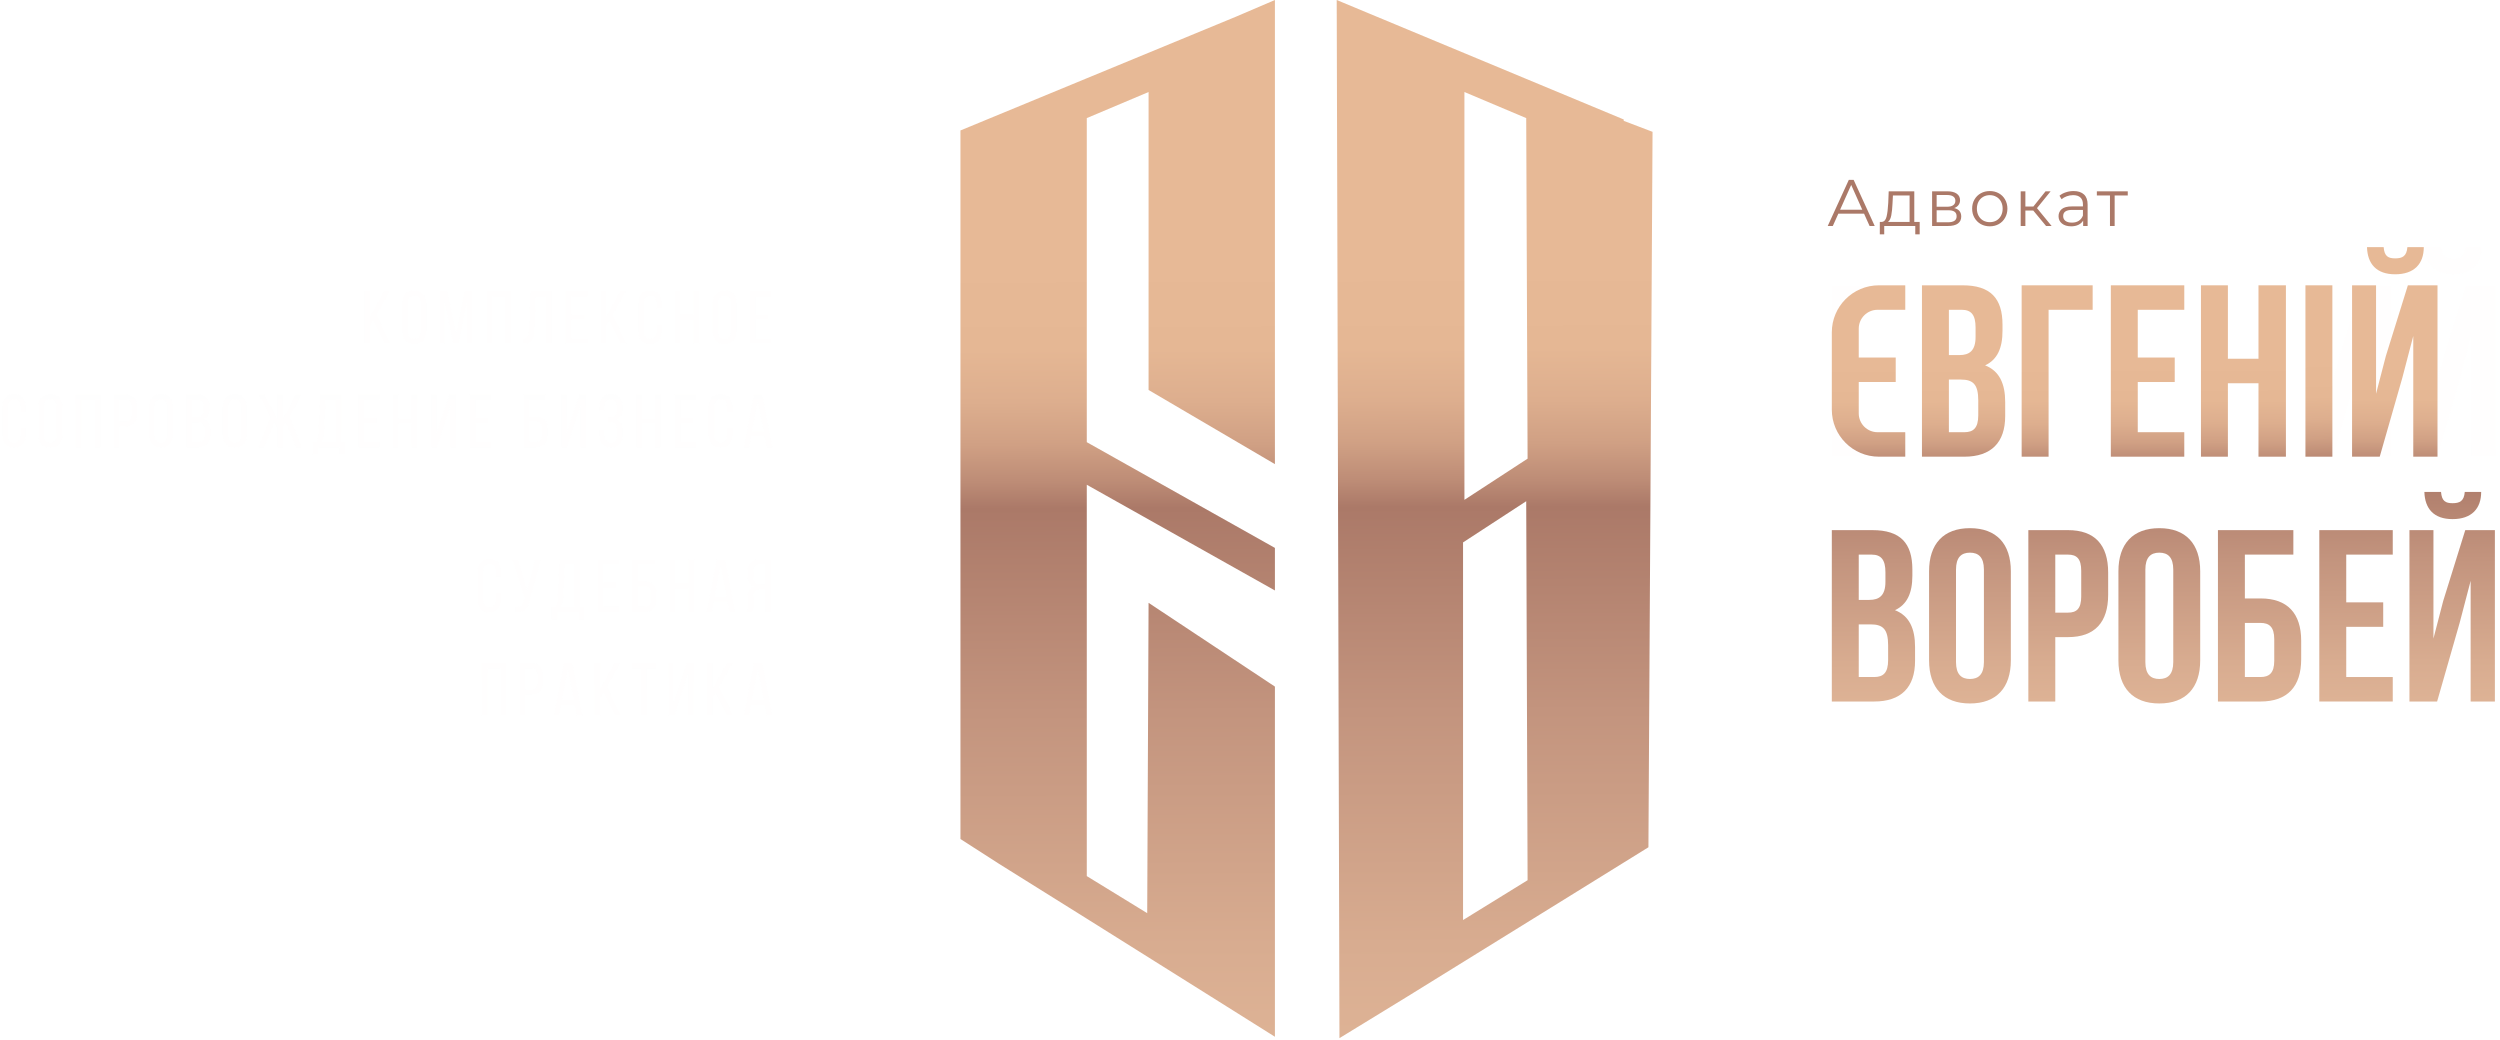 <?xml version="1.0" encoding="UTF-8"?>
<svg width="531px" height="221px" viewBox="0 0 531 221" version="1.1" xmlns="http://www.w3.org/2000/svg" xmlns:xlink="http://www.w3.org/1999/xlink">
    <!-- Generator: Sketch 52.1 (67048) - http://www.bohemiancoding.com/sketch -->
    <title>Group</title>
    <desc>Created with Sketch.</desc>
    <defs>
        <linearGradient x1="3.029%" y1="125.838%" x2="3.016%" y2="22.731%" id="linearGradient-1">
            <stop stop-color="#E9C0A0" offset="0%"></stop>
            <stop stop-color="#E5BB9C" offset="16.66%"></stop>
            <stop stop-color="#D8AC90" offset="36.63%"></stop>
            <stop stop-color="#C3947E" offset="58.2%"></stop>
            <stop stop-color="#AB7968" offset="77.09%"></stop>
            <stop stop-color="#BD8C76" offset="79.53%"></stop>
            <stop stop-color="#D0A084" offset="82.98%"></stop>
            <stop stop-color="#DDAE8E" offset="86.92%"></stop>
            <stop stop-color="#E5B794" offset="91.75%"></stop>
            <stop stop-color="#E7B996" offset="100%"></stop>
        </linearGradient>
        <linearGradient x1="49.488%" y1="131.405%" x2="49.483%" y2="23.883%" id="linearGradient-2">
            <stop stop-color="#E9C0A0" offset="0%"></stop>
            <stop stop-color="#E5BB9C" offset="16.66%"></stop>
            <stop stop-color="#D8AC90" offset="36.63%"></stop>
            <stop stop-color="#C3947E" offset="58.2%"></stop>
            <stop stop-color="#AB7968" offset="77.09%"></stop>
            <stop stop-color="#BD8C76" offset="79.53%"></stop>
            <stop stop-color="#D0A084" offset="82.98%"></stop>
            <stop stop-color="#DDAE8E" offset="86.92%"></stop>
            <stop stop-color="#E5B794" offset="91.75%"></stop>
            <stop stop-color="#E7B996" offset="100%"></stop>
        </linearGradient>
        <linearGradient x1="54.681%" y1="130.898%" x2="54.641%" y2="29.961%" id="linearGradient-3">
            <stop stop-color="#E9C0A0" offset="0%"></stop>
            <stop stop-color="#E5BB9C" offset="16.66%"></stop>
            <stop stop-color="#D8AC90" offset="36.63%"></stop>
            <stop stop-color="#C3947E" offset="58.2%"></stop>
            <stop stop-color="#AB7968" offset="77.09%"></stop>
            <stop stop-color="#BD8C76" offset="79.53%"></stop>
            <stop stop-color="#D0A084" offset="82.98%"></stop>
            <stop stop-color="#DDAE8E" offset="86.92%"></stop>
            <stop stop-color="#E5B794" offset="91.75%"></stop>
            <stop stop-color="#E7B996" offset="100%"></stop>
        </linearGradient>
        <linearGradient x1="51.394%" y1="129.112%" x2="51.168%" y2="25.03%" id="linearGradient-4">
            <stop stop-color="#E9C0A0" offset="0%"></stop>
            <stop stop-color="#E5BB9C" offset="16.66%"></stop>
            <stop stop-color="#D8AC90" offset="36.63%"></stop>
            <stop stop-color="#C3947E" offset="58.2%"></stop>
            <stop stop-color="#AB7968" offset="77.09%"></stop>
            <stop stop-color="#BD8C76" offset="79.53%"></stop>
            <stop stop-color="#D0A084" offset="82.98%"></stop>
            <stop stop-color="#DDAE8E" offset="86.92%"></stop>
            <stop stop-color="#E5B794" offset="91.75%"></stop>
            <stop stop-color="#E7B996" offset="100%"></stop>
        </linearGradient>
        <linearGradient x1="463.981%" y1="321.519%" x2="463.551%" y2="44.366%" id="linearGradient-5">
            <stop stop-color="#E9C0A0" offset="0%"></stop>
            <stop stop-color="#E5BB9C" offset="16.66%"></stop>
            <stop stop-color="#D8AC90" offset="36.63%"></stop>
            <stop stop-color="#C3947E" offset="58.2%"></stop>
            <stop stop-color="#AB7968" offset="77.09%"></stop>
            <stop stop-color="#BD8C76" offset="79.53%"></stop>
            <stop stop-color="#D0A084" offset="82.98%"></stop>
            <stop stop-color="#DDAE8E" offset="86.92%"></stop>
            <stop stop-color="#E5B794" offset="91.75%"></stop>
            <stop stop-color="#E7B996" offset="100%"></stop>
        </linearGradient>
        <linearGradient x1="301.109%" y1="321.519%" x2="300.73%" y2="44.366%" id="linearGradient-6">
            <stop stop-color="#E9C0A0" offset="0%"></stop>
            <stop stop-color="#E5BB9C" offset="16.66%"></stop>
            <stop stop-color="#D8AC90" offset="36.63%"></stop>
            <stop stop-color="#C3947E" offset="58.2%"></stop>
            <stop stop-color="#AB7968" offset="77.09%"></stop>
            <stop stop-color="#BD8C76" offset="79.53%"></stop>
            <stop stop-color="#D0A084" offset="82.98%"></stop>
            <stop stop-color="#DDAE8E" offset="86.92%"></stop>
            <stop stop-color="#E5B794" offset="91.75%"></stop>
            <stop stop-color="#E7B996" offset="100%"></stop>
        </linearGradient>
        <linearGradient x1="212.593%" y1="321.519%" x2="212.149%" y2="44.366%" id="linearGradient-7">
            <stop stop-color="#E9C0A0" offset="0%"></stop>
            <stop stop-color="#E5BB9C" offset="16.66%"></stop>
            <stop stop-color="#D8AC90" offset="36.63%"></stop>
            <stop stop-color="#C3947E" offset="58.2%"></stop>
            <stop stop-color="#AB7968" offset="77.09%"></stop>
            <stop stop-color="#BD8C76" offset="79.53%"></stop>
            <stop stop-color="#D0A084" offset="82.98%"></stop>
            <stop stop-color="#DDAE8E" offset="86.92%"></stop>
            <stop stop-color="#E5B794" offset="91.75%"></stop>
            <stop stop-color="#E7B996" offset="100%"></stop>
        </linearGradient>
        <linearGradient x1="84.096%" y1="321.519%" x2="83.667%" y2="44.366%" id="linearGradient-8">
            <stop stop-color="#E9C0A0" offset="0%"></stop>
            <stop stop-color="#E5BB9C" offset="16.66%"></stop>
            <stop stop-color="#D8AC90" offset="36.63%"></stop>
            <stop stop-color="#C3947E" offset="58.2%"></stop>
            <stop stop-color="#AB7968" offset="77.09%"></stop>
            <stop stop-color="#BD8C76" offset="79.53%"></stop>
            <stop stop-color="#D0A084" offset="82.98%"></stop>
            <stop stop-color="#DDAE8E" offset="86.92%"></stop>
            <stop stop-color="#E5B794" offset="91.75%"></stop>
            <stop stop-color="#E7B996" offset="100%"></stop>
        </linearGradient>
        <linearGradient x1="-33.391%" y1="321.519%" x2="-33.762%" y2="44.366%" id="linearGradient-9">
            <stop stop-color="#E9C0A0" offset="0%"></stop>
            <stop stop-color="#E5BB9C" offset="16.66%"></stop>
            <stop stop-color="#D8AC90" offset="36.63%"></stop>
            <stop stop-color="#C3947E" offset="58.2%"></stop>
            <stop stop-color="#AB7968" offset="77.09%"></stop>
            <stop stop-color="#BD8C76" offset="79.53%"></stop>
            <stop stop-color="#D0A084" offset="82.98%"></stop>
            <stop stop-color="#DDAE8E" offset="86.92%"></stop>
            <stop stop-color="#E5B794" offset="91.75%"></stop>
            <stop stop-color="#E7B996" offset="100%"></stop>
        </linearGradient>
        <linearGradient x1="-493.304%" y1="321.519%" x2="-494.476%" y2="44.366%" id="linearGradient-10">
            <stop stop-color="#E9C0A0" offset="0%"></stop>
            <stop stop-color="#E5BB9C" offset="16.66%"></stop>
            <stop stop-color="#D8AC90" offset="36.63%"></stop>
            <stop stop-color="#C3947E" offset="58.2%"></stop>
            <stop stop-color="#AB7968" offset="77.09%"></stop>
            <stop stop-color="#BD8C76" offset="79.53%"></stop>
            <stop stop-color="#D0A084" offset="82.98%"></stop>
            <stop stop-color="#DDAE8E" offset="86.92%"></stop>
            <stop stop-color="#E5B794" offset="91.75%"></stop>
            <stop stop-color="#E7B996" offset="100%"></stop>
        </linearGradient>
        <linearGradient x1="-210.045%" y1="281.149%" x2="-210.414%" y2="54.505%" id="linearGradient-11">
            <stop stop-color="#E9C0A0" offset="0%"></stop>
            <stop stop-color="#E5BB9C" offset="16.66%"></stop>
            <stop stop-color="#D8AC90" offset="36.63%"></stop>
            <stop stop-color="#C3947E" offset="58.2%"></stop>
            <stop stop-color="#AB7968" offset="77.09%"></stop>
            <stop stop-color="#BD8C76" offset="79.53%"></stop>
            <stop stop-color="#D0A084" offset="82.98%"></stop>
            <stop stop-color="#DDAE8E" offset="86.92%"></stop>
            <stop stop-color="#E5B794" offset="91.75%"></stop>
            <stop stop-color="#E7B996" offset="100%"></stop>
        </linearGradient>
        <linearGradient x1="409.395%" y1="178.662%" x2="409.016%" y2="-98.491%" id="linearGradient-12">
            <stop stop-color="#E9C0A0" offset="0%"></stop>
            <stop stop-color="#E5BB9C" offset="16.66%"></stop>
            <stop stop-color="#D8AC90" offset="36.63%"></stop>
            <stop stop-color="#C3947E" offset="58.2%"></stop>
            <stop stop-color="#AB7968" offset="77.09%"></stop>
            <stop stop-color="#BD8C76" offset="79.53%"></stop>
            <stop stop-color="#D0A084" offset="82.98%"></stop>
            <stop stop-color="#DDAE8E" offset="86.92%"></stop>
            <stop stop-color="#E5B794" offset="91.75%"></stop>
            <stop stop-color="#E7B996" offset="100%"></stop>
        </linearGradient>
        <linearGradient x1="297.812%" y1="175.787%" x2="297.426%" y2="-95.173%" id="linearGradient-13">
            <stop stop-color="#E9C0A0" offset="0%"></stop>
            <stop stop-color="#E5BB9C" offset="16.66%"></stop>
            <stop stop-color="#D8AC90" offset="36.63%"></stop>
            <stop stop-color="#C3947E" offset="58.2%"></stop>
            <stop stop-color="#AB7968" offset="77.09%"></stop>
            <stop stop-color="#BD8C76" offset="79.53%"></stop>
            <stop stop-color="#D0A084" offset="82.98%"></stop>
            <stop stop-color="#DDAE8E" offset="86.92%"></stop>
            <stop stop-color="#E5B794" offset="91.75%"></stop>
            <stop stop-color="#E7B996" offset="100%"></stop>
        </linearGradient>
        <linearGradient x1="180.74%" y1="178.662%" x2="180.345%" y2="-98.491%" id="linearGradient-14">
            <stop stop-color="#E9C0A0" offset="0%"></stop>
            <stop stop-color="#E5BB9C" offset="16.66%"></stop>
            <stop stop-color="#D8AC90" offset="36.63%"></stop>
            <stop stop-color="#C3947E" offset="58.2%"></stop>
            <stop stop-color="#AB7968" offset="77.09%"></stop>
            <stop stop-color="#BD8C76" offset="79.53%"></stop>
            <stop stop-color="#D0A084" offset="82.98%"></stop>
            <stop stop-color="#DDAE8E" offset="86.92%"></stop>
            <stop stop-color="#E5B794" offset="91.75%"></stop>
            <stop stop-color="#E7B996" offset="100%"></stop>
        </linearGradient>
        <linearGradient x1="66.243%" y1="175.787%" x2="65.857%" y2="-95.173%" id="linearGradient-15">
            <stop stop-color="#E9C0A0" offset="0%"></stop>
            <stop stop-color="#E5BB9C" offset="16.66%"></stop>
            <stop stop-color="#D8AC90" offset="36.63%"></stop>
            <stop stop-color="#C3947E" offset="58.2%"></stop>
            <stop stop-color="#AB7968" offset="77.09%"></stop>
            <stop stop-color="#BD8C76" offset="79.53%"></stop>
            <stop stop-color="#D0A084" offset="82.98%"></stop>
            <stop stop-color="#DDAE8E" offset="86.92%"></stop>
            <stop stop-color="#E5B794" offset="91.75%"></stop>
            <stop stop-color="#E7B996" offset="100%"></stop>
        </linearGradient>
        <linearGradient x1="-54.48%" y1="178.662%" x2="-54.859%" y2="-98.491%" id="linearGradient-16">
            <stop stop-color="#E9C0A0" offset="0%"></stop>
            <stop stop-color="#E5BB9C" offset="16.66%"></stop>
            <stop stop-color="#D8AC90" offset="36.63%"></stop>
            <stop stop-color="#C3947E" offset="58.2%"></stop>
            <stop stop-color="#AB7968" offset="77.09%"></stop>
            <stop stop-color="#BD8C76" offset="79.53%"></stop>
            <stop stop-color="#D0A084" offset="82.98%"></stop>
            <stop stop-color="#DDAE8E" offset="86.92%"></stop>
            <stop stop-color="#E5B794" offset="91.75%"></stop>
            <stop stop-color="#E7B996" offset="100%"></stop>
        </linearGradient>
        <linearGradient x1="-199.756%" y1="178.662%" x2="-200.186%" y2="-98.491%" id="linearGradient-17">
            <stop stop-color="#E9C0A0" offset="0%"></stop>
            <stop stop-color="#E5BB9C" offset="16.66%"></stop>
            <stop stop-color="#D8AC90" offset="36.63%"></stop>
            <stop stop-color="#C3947E" offset="58.2%"></stop>
            <stop stop-color="#AB7968" offset="77.09%"></stop>
            <stop stop-color="#BD8C76" offset="79.53%"></stop>
            <stop stop-color="#D0A084" offset="82.98%"></stop>
            <stop stop-color="#DDAE8E" offset="86.92%"></stop>
            <stop stop-color="#E5B794" offset="91.75%"></stop>
            <stop stop-color="#E7B996" offset="100%"></stop>
        </linearGradient>
        <linearGradient x1="-277.204%" y1="164.326%" x2="-277.573%" y2="-62.318%" id="linearGradient-18">
            <stop stop-color="#E9C0A0" offset="0%"></stop>
            <stop stop-color="#E5BB9C" offset="16.66%"></stop>
            <stop stop-color="#D8AC90" offset="36.63%"></stop>
            <stop stop-color="#C3947E" offset="58.2%"></stop>
            <stop stop-color="#AB7968" offset="77.09%"></stop>
            <stop stop-color="#BD8C76" offset="79.53%"></stop>
            <stop stop-color="#D0A084" offset="82.98%"></stop>
            <stop stop-color="#DDAE8E" offset="86.92%"></stop>
            <stop stop-color="#E5B794" offset="91.75%"></stop>
            <stop stop-color="#E7B996" offset="100%"></stop>
        </linearGradient>
    </defs>
    <g id="Page-1" stroke="none" stroke-width="1" fill="none" fill-rule="evenodd">
        <g id="Group">
            <g id="preloader-2" opacity="0.01" fill-rule="nonzero">
                <path d="M103.912,118.688 C102.2,118.688 101.4,119.808 101.4,121.504 L101.4,127.296 C101.4,128.992 102.2,130.112 103.912,130.112 C105.64,130.112 106.44,128.992 106.44,127.296 L106.44,125.904 L105.256,125.904 L105.256,127.36 C105.256,128.368 104.856,128.976 103.944,128.976 C103.048,128.976 102.632,128.368 102.632,127.36 L102.632,121.44 C102.632,120.432 103.048,119.824 103.944,119.824 C104.856,119.824 105.256,120.432 105.256,121.44 L105.256,122.512 L106.44,122.512 L106.44,121.504 C106.44,119.808 105.64,118.688 103.912,118.688 Z M114.934,118.8 L113.638,118.8 L112.63,122.688 L111.974,125.504 L111.206,122.688 L110.07,118.8 L108.822,118.8 L111.398,127.056 L111.142,127.792 C110.934,128.64 110.502,128.944 109.542,128.896 L109.542,130.016 C111.574,130.112 112.15,129.216 112.534,127.536 L114.934,118.8 Z M124.182,131.536 L124.182,128.896 L123.334,128.896 L123.334,118.8 L118.838,118.8 L118.406,127.264 C118.374,127.952 118.294,128.464 117.91,128.896 L117.19,128.896 L117.19,131.536 L118.39,131.536 L118.39,130 L122.966,130 L122.966,131.536 L124.182,131.536 Z M119.99,119.936 L122.07,119.936 L122.07,128.896 L119.11,128.896 C119.462,128.528 119.574,128.048 119.622,127.248 L119.99,119.936 Z M128.122,123.76 L128.122,119.936 L131.482,119.936 L131.482,118.8 L126.874,118.8 L126.874,130 L131.482,130 L131.482,128.864 L128.122,128.864 L128.122,124.88 L130.858,124.88 L130.858,123.76 L128.122,123.76 Z M135.488,123.424 L135.488,119.936 L138.976,119.936 L138.976,118.8 L134.256,118.8 L134.256,130 L136.864,130 C138.624,130 139.44,129.024 139.44,127.28 L139.44,126.048 C139.44,124.256 138.544,123.424 136.8,123.424 L135.488,123.424 Z M135.488,128.864 L135.488,124.544 L136.8,124.544 C137.712,124.544 138.192,124.88 138.192,125.968 L138.192,127.36 C138.192,128.4 137.776,128.864 136.864,128.864 L135.488,128.864 Z M146.262,124.96 L146.262,130 L147.51,130 L147.51,118.8 L146.262,118.8 L146.262,123.84 L143.51,123.84 L143.51,118.8 L142.262,118.8 L142.262,130 L143.51,130 L143.51,124.96 L146.262,124.96 Z M154.489,127.744 L154.921,130 L156.169,130 L154.025,118.8 L152.217,118.8 L150.073,130 L151.225,130 L151.657,127.744 L154.489,127.744 Z M153.049,120.208 L154.313,126.672 L151.817,126.672 L153.049,120.208 Z M162.519,125.216 L162.519,130 L163.767,130 L163.767,118.8 L161.271,118.8 C159.511,118.8 158.775,119.696 158.775,121.36 L158.775,122.272 C158.775,123.504 159.207,124.272 160.151,124.576 C159.143,124.88 158.759,125.712 158.759,126.912 L158.759,128.656 C158.759,129.152 158.727,129.616 158.535,130 L159.799,130 C159.943,129.68 160.007,129.392 160.007,128.64 L160.007,126.88 C160.007,125.616 160.599,125.216 161.639,125.216 L162.519,125.216 Z M162.519,119.936 L162.519,124.08 L161.575,124.08 C160.599,124.08 160.007,123.76 160.007,122.544 L160.007,121.472 C160.007,120.464 160.375,119.936 161.303,119.936 L162.519,119.936 Z M106.277,141.936 L106.277,152 L107.525,152 L107.525,140.8 L102.277,140.8 L102.277,152 L103.525,152 L103.525,141.936 L106.277,141.936 Z M110.409,140.8 L110.409,152 L111.657,152 L111.657,147.584 L112.761,147.584 C114.537,147.584 115.369,146.656 115.369,144.88 L115.369,143.536 C115.369,141.84 114.617,140.8 112.857,140.8 L110.409,140.8 Z M111.657,146.464 L111.657,141.936 L112.857,141.936 C113.769,141.936 114.137,142.448 114.137,143.472 L114.137,144.96 C114.137,146.032 113.689,146.464 112.761,146.464 L111.657,146.464 Z M122.042,149.744 L122.474,152 L123.722,152 L121.578,140.8 L119.77,140.8 L117.626,152 L118.778,152 L119.21,149.744 L122.042,149.744 Z M120.602,142.208 L121.866,148.672 L119.37,148.672 L120.602,142.208 Z M130.6,152 L131.88,152 L128.952,145.904 L131.784,140.8 L130.52,140.8 L127.544,146.208 L127.544,140.8 L126.296,140.8 L126.296,152 L127.544,152 L127.544,148.24 L128.2,147.136 L130.6,152 Z M137.403,152 L137.403,141.936 L139.467,141.936 L139.467,140.8 L134.091,140.8 L134.091,141.936 L136.155,141.936 L136.155,152 L137.403,152 Z M146.156,143.088 L146.156,152 L147.276,152 L147.276,140.8 L145.884,140.8 L144.092,146.064 L143.1,149.152 L143.1,140.8 L141.996,140.8 L141.996,152 L143.292,152 L144.94,146.832 L146.156,143.088 Z M154.447,152 L155.727,152 L152.799,145.904 L155.631,140.8 L154.367,140.8 L151.391,146.208 L151.391,140.8 L150.143,140.8 L150.143,152 L151.391,152 L151.391,148.24 L152.047,147.136 L154.447,152 Z M162.386,149.744 L162.818,152 L164.066,152 L161.922,140.8 L160.114,140.8 L157.97,152 L159.122,152 L159.554,149.744 L162.386,149.744 Z M160.946,142.208 L162.21,148.672 L159.714,148.672 L160.946,142.208 Z" id="Shape" fill="url(#linearGradient-1)"></path>
                <path d="M81.656,73 L82.936,73 L80.008,66.904 L82.841,61.8 L81.576,61.8 L78.6,67.208 L78.6,61.8 L77.353,61.8 L77.353,73 L78.6,73 L78.6,69.24 L79.257,68.136 L81.656,73 Z M85.403,70.296 C85.403,71.992 86.251,73.112 87.963,73.112 C89.691,73.112 90.539,71.992 90.539,70.296 L90.539,64.504 C90.539,62.792 89.691,61.688 87.963,61.688 C86.251,61.688 85.403,62.792 85.403,64.504 L85.403,70.296 Z M86.635,64.44 C86.635,63.432 87.067,62.824 87.963,62.824 C88.875,62.824 89.291,63.432 89.291,64.44 L89.291,70.36 C89.291,71.384 88.875,71.976 87.963,71.976 C87.067,71.976 86.635,71.384 86.635,70.36 L86.635,64.44 Z M99.222,63.992 L99.222,73 L100.406,73 L100.406,61.8 L98.662,61.8 L96.886,70.744 L95.046,61.8 L93.302,61.8 L93.302,73 L94.39,73 L94.39,64.072 L96.246,72.984 L97.446,72.984 L99.222,63.992 Z M107.293,62.936 L107.293,73 L108.541,73 L108.541,61.8 L103.293,61.8 L103.293,73 L104.541,73 L104.541,62.936 L107.293,62.936 Z M115.952,62.936 L115.952,73 L117.2,73 L117.2,61.8 L112.64,61.8 L112.336,70.28 C112.304,71.352 112.128,71.88 111.088,71.88 L111.088,73.016 L111.296,73.016 C113.008,73 113.488,71.992 113.552,70.216 L113.808,62.936 L115.952,62.936 Z M121.382,66.76 L121.382,62.936 L124.742,62.936 L124.742,61.8 L120.134,61.8 L120.134,73 L124.742,73 L124.742,71.864 L121.382,71.864 L121.382,67.88 L124.118,67.88 L124.118,66.76 L121.382,66.76 Z M131.803,73 L133.083,73 L130.155,66.904 L132.987,61.8 L131.723,61.8 L128.747,67.208 L128.747,61.8 L127.499,61.8 L127.499,73 L128.747,73 L128.747,69.24 L129.403,68.136 L131.803,73 Z M138.062,61.688 C136.35,61.688 135.55,62.808 135.55,64.504 L135.55,70.296 C135.55,71.992 136.35,73.112 138.062,73.112 C139.79,73.112 140.59,71.992 140.59,70.296 L140.59,68.904 L139.406,68.904 L139.406,70.36 C139.406,71.368 139.006,71.976 138.094,71.976 C137.198,71.976 136.782,71.368 136.782,70.36 L136.782,64.44 C136.782,63.432 137.198,62.824 138.094,62.824 C139.006,62.824 139.406,63.432 139.406,64.44 L139.406,65.512 L140.59,65.512 L140.59,64.504 C140.59,62.808 139.79,61.688 138.062,61.688 Z M147.324,67.96 L147.324,73 L148.572,73 L148.572,61.8 L147.324,61.8 L147.324,66.84 L144.572,66.84 L144.572,61.8 L143.324,61.8 L143.324,73 L144.572,73 L144.572,67.96 L147.324,67.96 Z M151.36,70.296 C151.36,71.992 152.208,73.112 153.92,73.112 C155.648,73.112 156.496,71.992 156.496,70.296 L156.496,64.504 C156.496,62.792 155.648,61.688 153.92,61.688 C152.208,61.688 151.36,62.792 151.36,64.504 L151.36,70.296 Z M152.592,64.44 C152.592,63.432 153.024,62.824 153.92,62.824 C154.832,62.824 155.248,63.432 155.248,64.44 L155.248,70.36 C155.248,71.384 154.832,71.976 153.92,71.976 C153.024,71.976 152.592,71.384 152.592,70.36 L152.592,64.44 Z M160.522,66.76 L160.522,62.936 L163.882,62.936 L163.882,61.8 L159.274,61.8 L159.274,73 L163.882,73 L163.882,71.864 L160.522,71.864 L160.522,67.88 L163.258,67.88 L163.258,66.76 L160.522,66.76 Z M2.972,83.688 C1.26,83.688 0.46,84.808 0.46,86.504 L0.46,92.296 C0.46,93.992 1.26,95.112 2.972,95.112 C4.7,95.112 5.5,93.992 5.5,92.296 L5.5,90.904 L4.316,90.904 L4.316,92.36 C4.316,93.368 3.916,93.976 3.004,93.976 C2.108,93.976 1.692,93.368 1.692,92.36 L1.692,86.44 C1.692,85.432 2.108,84.824 3.004,84.824 C3.916,84.824 4.316,85.432 4.316,86.44 L4.316,87.512 L5.5,87.512 L5.5,86.504 C5.5,84.808 4.7,83.688 2.972,83.688 Z M8.138,92.296 C8.138,93.992 8.986,95.112 10.698,95.112 C12.426,95.112 13.274,93.992 13.274,92.296 L13.274,86.504 C13.274,84.792 12.426,83.688 10.698,83.688 C8.986,83.688 8.138,84.792 8.138,86.504 L8.138,92.296 Z M9.37,86.44 C9.37,85.432 9.802,84.824 10.698,84.824 C11.61,84.824 12.026,85.432 12.026,86.44 L12.026,92.36 C12.026,93.384 11.61,93.976 10.698,93.976 C9.802,93.976 9.37,93.384 9.37,92.36 L9.37,86.44 Z M20.052,84.936 L20.052,95 L21.3,95 L21.3,83.8 L16.052,83.8 L16.052,95 L17.3,95 L17.3,84.936 L20.052,84.936 Z M24.184,83.8 L24.184,95 L25.432,95 L25.432,90.584 L26.536,90.584 C28.312,90.584 29.144,89.656 29.144,87.88 L29.144,86.536 C29.144,84.84 28.392,83.8 26.632,83.8 L24.184,83.8 Z M25.432,89.464 L25.432,84.936 L26.632,84.936 C27.544,84.936 27.912,85.448 27.912,86.472 L27.912,87.96 C27.912,89.032 27.464,89.464 26.536,89.464 L25.432,89.464 Z M31.625,92.296 C31.625,93.992 32.473,95.112 34.185,95.112 C35.913,95.112 36.761,93.992 36.761,92.296 L36.761,86.504 C36.761,84.792 35.913,83.688 34.185,83.688 C32.473,83.688 31.625,84.792 31.625,86.504 L31.625,92.296 Z M32.857,86.44 C32.857,85.432 33.289,84.824 34.185,84.824 C35.097,84.824 35.513,85.432 35.513,86.44 L35.513,92.36 C35.513,93.384 35.097,93.976 34.185,93.976 C33.289,93.976 32.857,93.384 32.857,92.36 L32.857,86.44 Z M39.54,83.8 L39.54,95 L42.116,95 C43.86,95 44.676,94.056 44.676,92.376 L44.676,91.432 C44.676,90.2 44.26,89.336 43.172,89.032 C44.148,88.728 44.484,87.992 44.484,86.808 L44.484,86.28 C44.484,84.632 43.796,83.8 42.052,83.8 L39.54,83.8 Z M40.788,88.552 L40.788,84.936 L42.02,84.936 C42.916,84.936 43.252,85.416 43.252,86.408 L43.252,87.064 C43.252,88.232 42.74,88.552 41.748,88.552 L40.788,88.552 Z M40.788,93.864 L40.788,89.688 L41.876,89.688 C42.948,89.688 43.444,90.104 43.444,91.352 L43.444,92.344 C43.444,93.384 43.028,93.864 42.116,93.864 L40.788,93.864 Z M47.31,92.296 C47.31,93.992 48.158,95.112 49.87,95.112 C51.598,95.112 52.446,93.992 52.446,92.296 L52.446,86.504 C52.446,84.792 51.598,83.688 49.87,83.688 C48.158,83.688 47.31,84.792 47.31,86.504 L47.31,92.296 Z M48.542,86.44 C48.542,85.432 48.974,84.824 49.87,84.824 C50.782,84.824 51.198,85.432 51.198,86.44 L51.198,92.36 C51.198,93.384 50.782,93.976 49.87,93.976 C48.974,93.976 48.542,93.384 48.542,92.36 L48.542,86.44 Z M62.84,95 L64.12,95 L61.576,88.52 L64.056,83.8 L62.808,83.8 L60.104,88.952 L60.104,83.8 L58.872,83.8 L58.872,88.952 L56.184,83.8 L54.936,83.8 L57.432,88.552 L54.872,95 L56.152,95 L58.296,89.704 L58.872,90.776 L58.872,95 L60.104,95 L60.104,90.776 L60.696,89.72 L62.84,95 Z M73.373,96.536 L73.373,93.896 L72.525,93.896 L72.525,83.8 L68.029,83.8 L67.597,92.264 C67.565,92.952 67.485,93.464 67.101,93.896 L66.381,93.896 L66.381,96.536 L67.581,96.536 L67.581,95 L72.157,95 L72.157,96.536 L73.373,96.536 Z M69.181,84.936 L71.261,84.936 L71.261,93.896 L68.301,93.896 C68.653,93.528 68.765,93.048 68.813,92.248 L69.181,84.936 Z M77.313,88.76 L77.313,84.936 L80.673,84.936 L80.673,83.8 L76.065,83.8 L76.065,95 L80.673,95 L80.673,93.864 L77.313,93.864 L77.313,89.88 L80.049,89.88 L80.049,88.76 L77.313,88.76 Z M87.431,89.96 L87.431,95 L88.679,95 L88.679,83.8 L87.431,83.8 L87.431,88.84 L84.679,88.84 L84.679,83.8 L83.431,83.8 L83.431,95 L84.679,95 L84.679,89.96 L87.431,89.96 Z M95.722,86.088 L95.722,95 L96.842,95 L96.842,83.8 L95.45,83.8 L93.658,89.064 L92.666,92.152 L92.666,83.8 L91.562,83.8 L91.562,95 L92.858,95 L94.506,89.832 L95.722,86.088 Z M100.957,88.76 L100.957,84.936 L104.317,84.936 L104.317,83.8 L99.709,83.8 L99.709,95 L104.317,95 L104.317,93.864 L100.957,93.864 L100.957,89.88 L103.693,89.88 L103.693,88.76 L100.957,88.76 Z M112.407,88.424 L112.407,84.936 L115.895,84.936 L115.895,83.8 L111.175,83.8 L111.175,95 L113.783,95 C115.543,95 116.359,94.024 116.359,92.28 L116.359,91.048 C116.359,89.256 115.463,88.424 113.719,88.424 L112.407,88.424 Z M112.407,93.864 L112.407,89.544 L113.719,89.544 C114.631,89.544 115.111,89.88 115.111,90.968 L115.111,92.36 C115.111,93.4 114.695,93.864 113.783,93.864 L112.407,93.864 Z M123.341,86.088 L123.341,95 L124.461,95 L124.461,83.8 L123.069,83.8 L121.277,89.064 L120.285,92.152 L120.285,83.8 L119.181,83.8 L119.181,95 L120.477,95 L122.125,89.832 L123.341,86.088 Z M129.776,83.688 C128.064,83.688 127.28,84.776 127.28,86.488 L127.28,87.192 L128.432,87.192 L128.432,86.44 C128.432,85.432 128.848,84.824 129.744,84.824 C130.656,84.824 131.056,85.4 131.056,86.552 L131.056,87.064 C131.056,88.04 130.512,88.6 129.68,88.6 L129.088,88.6 L129.088,89.72 L129.616,89.72 C130.56,89.72 131.056,90.296 131.056,91.384 L131.056,92.264 C131.056,93.384 130.656,93.976 129.744,93.976 C128.848,93.976 128.432,93.368 128.432,92.36 L128.432,91.208 L127.264,91.208 L127.264,92.296 C127.264,93.992 128.064,95.112 129.776,95.112 C131.504,95.112 132.304,93.992 132.304,92.296 L132.304,91.416 C132.304,90.296 131.872,89.432 130.928,89.112 C131.84,88.776 132.304,87.944 132.304,86.792 L132.304,86.504 C132.304,84.808 131.504,83.688 129.776,83.688 Z M139.115,89.96 L139.115,95 L140.363,95 L140.363,83.8 L139.115,83.8 L139.115,88.84 L136.363,88.84 L136.363,83.8 L135.115,83.8 L135.115,95 L136.363,95 L136.363,89.96 L139.115,89.96 Z M144.494,88.76 L144.494,84.936 L147.854,84.936 L147.854,83.8 L143.246,83.8 L143.246,95 L147.854,95 L147.854,93.864 L144.494,93.864 L144.494,89.88 L147.23,89.88 L147.23,88.76 L144.494,88.76 Z M153.028,83.688 C151.316,83.688 150.516,84.808 150.516,86.504 L150.516,92.296 C150.516,93.992 151.316,95.112 153.028,95.112 C154.756,95.112 155.556,93.992 155.556,92.296 L155.556,90.904 L154.372,90.904 L154.372,92.36 C154.372,93.368 153.972,93.976 153.06,93.976 C152.164,93.976 151.748,93.368 151.748,92.36 L151.748,86.44 C151.748,85.432 152.164,84.824 153.06,84.824 C153.972,84.824 154.372,85.432 154.372,86.44 L154.372,87.512 L155.556,87.512 L155.556,86.504 C155.556,84.808 154.756,83.688 153.028,83.688 Z M162.386,92.744 L162.818,95 L164.066,95 L161.922,83.8 L160.114,83.8 L157.97,95 L159.122,95 L159.554,92.744 L162.386,92.744 Z M160.946,85.208 L162.21,91.672 L159.714,91.672 L160.946,85.208 Z" id="Shape" fill="url(#linearGradient-2)"></path>
                <path d="M394.8,65.8 L404.68,65.8 L404.68,60.6 L389.08,60.6 L389.08,97 L404.68,97 L404.68,91.8 L394.8,91.8 L394.8,81.14 L402.652,81.14 L402.652,75.94 L394.8,75.94 L394.8,65.8 Z M416.857,60.6 L408.225,60.6 L408.225,97 L417.221,97 C422.941,97 425.905,93.984 425.905,88.368 L425.905,85.404 C425.905,81.556 424.709,78.8 421.641,77.604 C424.189,76.408 425.333,74.016 425.333,70.272 L425.333,68.972 C425.333,63.356 422.785,60.6 416.857,60.6 Z M416.493,80.62 C419.093,80.62 420.185,81.66 420.185,85.04 L420.185,88.212 C420.185,90.916 419.145,91.8 417.221,91.8 L413.945,91.8 L413.945,80.62 L416.493,80.62 Z M416.701,65.8 C418.729,65.8 419.613,66.944 419.613,69.544 L419.613,71.572 C419.613,74.484 418.313,75.42 416.181,75.42 L413.945,75.42 L413.945,65.8 L416.701,65.8 Z M435.122,97 L435.122,65.8 L444.482,65.8 L444.482,60.6 L429.402,60.6 L429.402,97 L435.122,97 Z M454.062,65.8 L463.942,65.8 L463.942,60.6 L448.342,60.6 L448.342,97 L463.942,97 L463.942,91.8 L454.062,91.8 L454.062,81.14 L461.914,81.14 L461.914,75.94 L454.062,75.94 L454.062,65.8 Z M473.206,81.4 L479.706,81.4 L479.706,97 L485.53,97 L485.53,60.6 L479.706,60.6 L479.706,76.2 L473.206,76.2 L473.206,60.6 L467.486,60.6 L467.486,97 L473.206,97 L473.206,81.4 Z M500.338,80.308 L502.678,71.364 L502.678,97 L507.826,97 L507.826,60.6 L501.534,60.6 L496.854,75.628 L494.774,83.636 L494.774,60.6 L489.678,60.6 L489.678,97 L495.554,97 L500.338,80.308 Z M517.745,97 L511.869,97 L511.869,60.6 L516.965,60.6 L516.965,83.636 L519.045,75.628 L523.725,60.6 L530.017,60.6 L530.017,97 L524.869,97 L524.869,71.364 L522.529,80.308 L517.745,97 Z M523.621,52.488 C523.465,54.412 522.581,54.88 521.021,54.88 C519.513,54.88 518.733,54.412 518.577,52.488 L515.041,52.488 C515.145,56.024 517.017,58.26 521.021,58.26 C525.077,58.26 527.105,56.024 527.105,52.488 L523.621,52.488 Z M397.712,112.6 L389.08,112.6 L389.08,149 L398.076,149 C403.796,149 406.76,145.984 406.76,140.368 L406.76,137.404 C406.76,133.556 405.564,130.8 402.496,129.604 C405.044,128.408 406.188,126.016 406.188,122.272 L406.188,120.972 C406.188,115.356 403.64,112.6 397.712,112.6 Z M397.348,132.62 C399.948,132.62 401.04,133.66 401.04,137.04 L401.04,140.212 C401.04,142.916 400,143.8 398.076,143.8 L394.8,143.8 L394.8,132.62 L397.348,132.62 Z M397.556,117.8 C399.584,117.8 400.468,118.944 400.468,121.544 L400.468,123.572 C400.468,126.484 399.168,127.42 397.036,127.42 L394.8,127.42 L394.8,117.8 L397.556,117.8 Z M415.457,120.972 C415.457,118.372 416.601,117.384 418.421,117.384 C420.241,117.384 421.385,118.372 421.385,120.972 L421.385,140.628 C421.385,143.228 420.241,144.216 418.421,144.216 C416.601,144.216 415.457,143.228 415.457,140.628 L415.457,120.972 Z M409.737,140.264 C409.737,146.088 412.805,149.416 418.421,149.416 C424.037,149.416 427.105,146.088 427.105,140.264 L427.105,121.336 C427.105,115.512 424.037,112.184 418.421,112.184 C412.805,112.184 409.737,115.512 409.737,121.336 L409.737,140.264 Z M439.246,112.6 L430.822,112.6 L430.822,149 L436.542,149 L436.542,135.324 L439.246,135.324 C444.966,135.324 447.774,132.152 447.774,126.328 L447.774,121.596 C447.774,115.772 444.966,112.6 439.246,112.6 Z M439.246,117.8 C441.066,117.8 442.054,118.632 442.054,121.232 L442.054,126.692 C442.054,129.292 441.066,130.124 439.246,130.124 L436.542,130.124 L436.542,117.8 L439.246,117.8 Z M455.676,120.972 C455.676,118.372 456.82,117.384 458.64,117.384 C460.46,117.384 461.604,118.372 461.604,120.972 L461.604,140.628 C461.604,143.228 460.46,144.216 458.64,144.216 C456.82,144.216 455.676,143.228 455.676,140.628 L455.676,120.972 Z M449.956,140.264 C449.956,146.088 453.024,149.416 458.64,149.416 C464.256,149.416 467.324,146.088 467.324,140.264 L467.324,121.336 C467.324,115.512 464.256,112.184 458.64,112.184 C453.024,112.184 449.956,115.512 449.956,121.336 L449.956,140.264 Z M480.141,149 C485.861,149 488.773,145.828 488.773,140.004 L488.773,136.104 C488.773,130.28 485.861,127.108 480.141,127.108 L476.813,127.108 L476.813,117.8 L487.109,117.8 L487.109,112.6 L471.093,112.6 L471.093,149 L480.141,149 Z M476.813,143.8 L476.813,132.308 L480.141,132.308 C481.961,132.308 483.053,133.14 483.053,135.74 L483.053,140.368 C483.053,142.968 481.961,143.8 480.141,143.8 L476.813,143.8 Z M498.343,117.8 L508.223,117.8 L508.223,112.6 L492.623,112.6 L492.623,149 L508.223,149 L508.223,143.8 L498.343,143.8 L498.343,133.14 L506.195,133.14 L506.195,127.94 L498.343,127.94 L498.343,117.8 Z M517.644,149 L511.768,149 L511.768,112.6 L516.864,112.6 L516.864,135.636 L518.944,127.628 L523.624,112.6 L529.916,112.6 L529.916,149 L524.768,149 L524.768,123.364 L522.428,132.308 L517.644,149 Z M523.52,104.488 C523.364,106.412 522.48,106.88 520.92,106.88 C519.412,106.88 518.632,106.412 518.476,104.488 L514.94,104.488 C515.044,108.024 516.916,110.26 520.92,110.26 C524.975,110.26 527.004,108.024 527.004,104.488 L523.52,104.488 Z" id="Shape" fill="url(#linearGradient-3)"></path>
                <path d="M395.924,45.382 L390.464,45.382 L389.288,48 L388.21,48 L392.69,38.2 L393.712,38.2 L398.192,48 L397.1,48 L395.924,45.382 Z M395.546,44.542 L393.194,39.278 L390.842,44.542 L395.546,44.542 Z M407.741,47.132 L407.741,49.778 L406.803,49.778 L406.803,48 L400.209,48 L400.209,49.778 L399.271,49.778 L399.271,47.132 L399.691,47.132 C400.186,47.104 400.522,46.74 400.699,46.04 C400.877,45.34 400.998,44.36 401.063,43.1 L401.161,40.636 L406.593,40.636 L406.593,47.132 L407.741,47.132 Z M401.973,43.156 C401.927,44.201 401.838,45.065 401.707,45.746 C401.577,46.418 401.343,46.88 401.007,47.132 L405.599,47.132 L405.599,41.518 L402.057,41.518 L401.973,43.156 Z M415.068,44.192 C416.067,44.425 416.566,45.027 416.566,45.998 C416.566,46.642 416.328,47.137 415.852,47.482 C415.376,47.827 414.667,48 413.724,48 L410.378,48 L410.378,40.636 L413.626,40.636 C414.466,40.636 415.124,40.799 415.6,41.126 C416.076,41.453 416.314,41.919 416.314,42.526 C416.314,42.927 416.202,43.273 415.978,43.562 C415.764,43.842 415.46,44.052 415.068,44.192 Z M411.344,43.912 L413.556,43.912 C414.126,43.912 414.56,43.805 414.858,43.59 C415.166,43.375 415.32,43.063 415.32,42.652 C415.32,42.241 415.166,41.933 414.858,41.728 C414.56,41.523 414.126,41.42 413.556,41.42 L411.344,41.42 L411.344,43.912 Z M413.682,47.216 C414.317,47.216 414.793,47.113 415.11,46.908 C415.428,46.703 415.586,46.381 415.586,45.942 C415.586,45.503 415.442,45.181 415.152,44.976 C414.863,44.761 414.406,44.654 413.78,44.654 L411.344,44.654 L411.344,47.216 L413.682,47.216 Z M422.634,48.07 C421.925,48.07 421.285,47.911 420.716,47.594 C420.147,47.267 419.699,46.819 419.372,46.25 C419.045,45.681 418.882,45.037 418.882,44.318 C418.882,43.599 419.045,42.955 419.372,42.386 C419.699,41.817 420.147,41.373 420.716,41.056 C421.285,40.739 421.925,40.58 422.634,40.58 C423.343,40.58 423.983,40.739 424.552,41.056 C425.121,41.373 425.565,41.817 425.882,42.386 C426.209,42.955 426.372,43.599 426.372,44.318 C426.372,45.037 426.209,45.681 425.882,46.25 C425.565,46.819 425.121,47.267 424.552,47.594 C423.983,47.911 423.343,48.07 422.634,48.07 Z M422.634,47.188 C423.157,47.188 423.623,47.071 424.034,46.838 C424.454,46.595 424.781,46.255 425.014,45.816 C425.247,45.377 425.364,44.878 425.364,44.318 C425.364,43.758 425.247,43.259 425.014,42.82 C424.781,42.381 424.454,42.045 424.034,41.812 C423.623,41.569 423.157,41.448 422.634,41.448 C422.111,41.448 421.64,41.569 421.22,41.812 C420.809,42.045 420.483,42.381 420.24,42.82 C420.007,43.259 419.89,43.758 419.89,44.318 C419.89,44.878 420.007,45.377 420.24,45.816 C420.483,46.255 420.809,46.595 421.22,46.838 C421.64,47.071 422.111,47.188 422.634,47.188 Z M431.87,44.724 L430.19,44.724 L430.19,48 L429.196,48 L429.196,40.636 L430.19,40.636 L430.19,43.87 L431.884,43.87 L434.474,40.636 L435.552,40.636 L432.654,44.206 L435.762,48 L434.586,48 L431.87,44.724 Z M440.428,40.58 C441.39,40.58 442.127,40.823 442.64,41.308 C443.154,41.784 443.41,42.493 443.41,43.436 L443.41,48 L442.458,48 L442.458,46.852 C442.234,47.235 441.903,47.533 441.464,47.748 C441.035,47.963 440.522,48.07 439.924,48.07 C439.103,48.07 438.45,47.874 437.964,47.482 C437.479,47.09 437.236,46.572 437.236,45.928 C437.236,45.303 437.46,44.799 437.908,44.416 C438.366,44.033 439.089,43.842 440.078,43.842 L442.416,43.842 L442.416,43.394 C442.416,42.759 442.239,42.279 441.884,41.952 C441.53,41.616 441.012,41.448 440.33,41.448 C439.864,41.448 439.416,41.527 438.986,41.686 C438.557,41.835 438.188,42.045 437.88,42.316 L437.432,41.574 C437.806,41.257 438.254,41.014 438.776,40.846 C439.299,40.669 439.85,40.58 440.428,40.58 Z M440.078,47.286 C440.638,47.286 441.119,47.16 441.52,46.908 C441.922,46.647 442.22,46.273 442.416,45.788 L442.416,44.584 L440.106,44.584 C438.846,44.584 438.216,45.023 438.216,45.9 C438.216,46.329 438.38,46.67 438.706,46.922 C439.033,47.165 439.49,47.286 440.078,47.286 Z M451.937,41.518 L449.151,41.518 L449.151,48 L448.157,48 L448.157,41.518 L445.371,41.518 L445.371,40.636 L451.937,40.636 L451.937,41.518 Z" id="Shape" fill="#AB7968"></path>
                <path d="M270.792,125.417 L230.833,102.958 L230.833,186.083 L243.667,193.958 L243.958,128.042 L270.792,145.833 L270.792,220.208 L260.583,213.792 L230.833,195.125 L214.5,184.917 L212.167,183.458 L204,178.208 L204,27.708 L230.833,16.625 L262.625,3.5 L270.792,0 L270.792,98.583 L243.958,82.833 L243.958,19.542 L230.833,25.083 L230.833,93.917 L270.792,116.375 L270.792,125.417 Z M344.876,25.667 L351.001,28 L350.126,179.958 L329.418,192.792 L298.793,211.75 L284.501,220.5 L283.918,0 L290.918,2.917 L344.876,25.375 L344.876,25.667 Z M324.46,97.417 L324.168,25.083 L311.043,19.542 L311.043,106.167 L324.46,97.417 Z M324.46,186.958 L324.168,106.458 L310.751,115.208 L310.751,195.417 L324.46,186.958 Z" id="Shape" fill="url(#linearGradient-4)"></path>
            </g>
            <g id="preloader-2-uk" transform="translate(204, 0)">
                <path d="M190.798,69.8 C190.798,67.591 192.589,65.8 194.798,65.8 L200.678,65.8 L200.678,60.6 L195.078,60.6 C189.555,60.6 185.078,65.077 185.078,70.6 L185.078,87 C185.078,92.523 189.555,97 195.078,97 L200.678,97 L200.678,91.8 L194.798,91.8 C192.589,91.8 190.798,90.009 190.798,87.8 L190.798,81.14 L198.65,81.14 L198.65,75.94 L190.798,75.94 L190.798,69.8 Z" id="Path" fill="url(#linearGradient-5)"></path>
                <path d="M212.855,60.6 L204.223,60.6 L204.223,97 L213.219,97 C218.939,97 221.903,93.984 221.903,88.368 L221.903,85.404 C221.903,81.556 220.707,78.8 217.639,77.604 C220.187,76.408 221.331,74.016 221.331,70.272 L221.331,68.972 C221.331,63.356 218.783,60.6 212.855,60.6 Z M212.491,80.62 C215.091,80.62 216.183,81.66 216.183,85.04 L216.183,88.212 C216.183,90.916 215.143,91.8 213.219,91.8 L209.943,91.8 L209.943,80.62 L212.491,80.62 Z M212.699,65.8 C214.727,65.8 215.611,66.944 215.611,69.544 L215.611,71.572 C215.611,74.484 214.311,75.42 212.179,75.42 L209.943,75.42 L209.943,65.8 L212.699,65.8 Z" id="Shape" fill="url(#linearGradient-6)" fill-rule="nonzero"></path>
                <polygon id="Path" fill="url(#linearGradient-7)" points="231.12 97 231.12 65.8 240.48 65.8 240.48 60.6 225.4 60.6 225.4 97"></polygon>
                <polygon id="Path" fill="url(#linearGradient-8)" points="250.06 65.8 259.94 65.8 259.94 60.6 244.34 60.6 244.34 97 259.94 97 259.94 91.8 250.06 91.8 250.06 81.14 257.912 81.14 257.912 75.94 250.06 75.94"></polygon>
                <polygon id="Path" fill="url(#linearGradient-9)" points="269.204 81.4 275.704 81.4 275.704 97 281.528 97 281.528 60.6 275.704 60.6 275.704 76.2 269.204 76.2 269.204 60.6 263.484 60.6 263.484 97 269.204 97"></polygon>
                <polygon id="Path" fill="url(#linearGradient-10)" points="285.676 97 291.396 97 291.396 60.6 285.676 60.6"></polygon>
                <path d="M301.454,97 L295.578,97 L295.578,60.6 L300.674,60.6 L300.674,83.636 L302.754,75.628 L307.434,60.6 L313.726,60.6 L313.726,97 L308.578,97 L308.578,71.364 L306.238,80.308 L301.454,97 Z M307.33,52.488 C307.174,54.412 306.29,54.88 304.73,54.88 C303.222,54.88 302.442,54.412 302.286,52.488 L298.75,52.488 C298.854,56.024 300.726,58.26 304.73,58.26 C308.786,58.26 310.814,56.024 310.814,52.488 L307.33,52.488 Z" id="Shape" fill="url(#linearGradient-11)" fill-rule="nonzero"></path>
                <path d="M193.71,112.6 L185.078,112.6 L185.078,149 L194.074,149 C199.794,149 202.758,145.984 202.758,140.368 L202.758,137.404 C202.758,133.556 201.562,130.8 198.494,129.604 C201.042,128.408 202.186,126.016 202.186,122.272 L202.186,120.972 C202.186,115.356 199.638,112.6 193.71,112.6 Z M193.346,132.62 C195.946,132.62 197.038,133.66 197.038,137.04 L197.038,140.212 C197.038,142.916 195.998,143.8 194.074,143.8 L190.798,143.8 L190.798,132.62 L193.346,132.62 Z M193.554,117.8 C195.582,117.8 196.466,118.944 196.466,121.544 L196.466,123.572 C196.466,126.484 195.166,127.42 193.034,127.42 L190.798,127.42 L190.798,117.8 L193.554,117.8 Z" id="Shape" fill="url(#linearGradient-12)" fill-rule="nonzero"></path>
                <path d="M211.455,120.972 C211.455,118.372 212.599,117.384 214.419,117.384 C216.239,117.384 217.383,118.372 217.383,120.972 L217.383,140.628 C217.383,143.228 216.239,144.216 214.419,144.216 C212.599,144.216 211.455,143.228 211.455,140.628 L211.455,120.972 Z M205.735,140.264 C205.735,146.088 208.803,149.416 214.419,149.416 C220.035,149.416 223.103,146.088 223.103,140.264 L223.103,121.336 C223.103,115.512 220.035,112.184 214.419,112.184 C208.803,112.184 205.735,115.512 205.735,121.336 L205.735,140.264 Z" id="Shape" fill="url(#linearGradient-13)" fill-rule="nonzero"></path>
                <path d="M235.244,112.6 L226.82,112.6 L226.82,149 L232.54,149 L232.54,135.324 L235.244,135.324 C240.964,135.324 243.772,132.152 243.772,126.328 L243.772,121.596 C243.772,115.772 240.964,112.6 235.244,112.6 Z M235.244,117.8 C237.064,117.8 238.052,118.632 238.052,121.232 L238.052,126.692 C238.052,129.292 237.064,130.124 235.244,130.124 L232.54,130.124 L232.54,117.8 L235.244,117.8 Z" id="Shape" fill="url(#linearGradient-14)" fill-rule="nonzero"></path>
                <path d="M251.674,120.972 C251.674,118.372 252.818,117.384 254.638,117.384 C256.458,117.384 257.602,118.372 257.602,120.972 L257.602,140.628 C257.602,143.228 256.458,144.216 254.638,144.216 C252.818,144.216 251.674,143.228 251.674,140.628 L251.674,120.972 Z M245.954,140.264 C245.954,146.088 249.022,149.416 254.638,149.416 C260.254,149.416 263.322,146.088 263.322,140.264 L263.322,121.336 C263.322,115.512 260.254,112.184 254.638,112.184 C249.022,112.184 245.954,115.512 245.954,121.336 L245.954,140.264 Z" id="Shape" fill="url(#linearGradient-15)" fill-rule="nonzero"></path>
                <path d="M276.139,149 C281.859,149 284.771,145.828 284.771,140.004 L284.771,136.104 C284.771,130.28 281.859,127.108 276.139,127.108 L272.811,127.108 L272.811,117.8 L283.107,117.8 L283.107,112.6 L267.091,112.6 L267.091,149 L276.139,149 Z M272.811,143.8 L272.811,132.308 L276.139,132.308 C277.959,132.308 279.051,133.14 279.051,135.74 L279.051,140.368 C279.051,142.968 277.959,143.8 276.139,143.8 L272.811,143.8 Z" id="Shape" fill="url(#linearGradient-16)" fill-rule="nonzero"></path>
                <polygon id="Path" fill="url(#linearGradient-17)" points="294.341 117.8 304.221 117.8 304.221 112.6 288.621 112.6 288.621 149 304.221 149 304.221 143.8 294.341 143.8 294.341 133.14 302.193 133.14 302.193 127.94 294.341 127.94"></polygon>
                <path d="M313.642,149 L307.766,149 L307.766,112.6 L312.862,112.6 L312.862,135.636 L314.942,127.628 L319.622,112.6 L325.914,112.6 L325.914,149 L320.766,149 L320.766,123.364 L318.426,132.308 L313.642,149 Z M319.518,104.488 C319.362,106.412 318.478,106.88 316.918,106.88 C315.41,106.88 314.63,106.412 314.474,104.488 L310.938,104.488 C311.042,108.024 312.914,110.26 316.918,110.26 C320.974,110.26 323.002,108.024 323.002,104.488 L319.518,104.488 Z" id="Shape" fill="url(#linearGradient-18)" fill-rule="nonzero"></path>
                <path d="M191.924,45.382 L186.464,45.382 L185.288,48 L184.21,48 L188.69,38.2 L189.712,38.2 L194.192,48 L193.1,48 L191.924,45.382 Z M191.546,44.542 L189.194,39.278 L186.842,44.542 L191.546,44.542 Z M203.741,47.132 L203.741,49.778 L202.803,49.778 L202.803,48 L196.209,48 L196.209,49.778 L195.271,49.778 L195.271,47.132 L195.691,47.132 C196.186,47.104 196.522,46.74 196.699,46.04 C196.877,45.34 196.998,44.36 197.063,43.1 L197.161,40.636 L202.593,40.636 L202.593,47.132 L203.741,47.132 Z M197.973,43.156 C197.927,44.201 197.838,45.065 197.707,45.746 C197.577,46.418 197.343,46.88 197.007,47.132 L201.599,47.132 L201.599,41.518 L198.057,41.518 L197.973,43.156 Z M211.068,44.192 C212.067,44.425 212.566,45.027 212.566,45.998 C212.566,46.642 212.328,47.137 211.852,47.482 C211.376,47.827 210.667,48 209.724,48 L206.378,48 L206.378,40.636 L209.626,40.636 C210.466,40.636 211.124,40.799 211.6,41.126 C212.076,41.453 212.314,41.919 212.314,42.526 C212.314,42.927 212.202,43.273 211.978,43.562 C211.764,43.842 211.46,44.052 211.068,44.192 Z M207.344,43.912 L209.556,43.912 C210.126,43.912 210.56,43.805 210.858,43.59 C211.166,43.375 211.32,43.063 211.32,42.652 C211.32,42.241 211.166,41.933 210.858,41.728 C210.56,41.523 210.126,41.42 209.556,41.42 L207.344,41.42 L207.344,43.912 Z M209.682,47.216 C210.317,47.216 210.793,47.113 211.11,46.908 C211.428,46.703 211.586,46.381 211.586,45.942 C211.586,45.503 211.442,45.181 211.152,44.976 C210.863,44.761 210.406,44.654 209.78,44.654 L207.344,44.654 L207.344,47.216 L209.682,47.216 Z M218.634,48.07 C217.925,48.07 217.285,47.911 216.716,47.594 C216.147,47.267 215.699,46.819 215.372,46.25 C215.045,45.681 214.882,45.037 214.882,44.318 C214.882,43.599 215.045,42.955 215.372,42.386 C215.699,41.817 216.147,41.373 216.716,41.056 C217.285,40.739 217.925,40.58 218.634,40.58 C219.343,40.58 219.983,40.739 220.552,41.056 C221.121,41.373 221.565,41.817 221.882,42.386 C222.209,42.955 222.372,43.599 222.372,44.318 C222.372,45.037 222.209,45.681 221.882,46.25 C221.565,46.819 221.121,47.267 220.552,47.594 C219.983,47.911 219.343,48.07 218.634,48.07 Z M218.634,47.188 C219.157,47.188 219.623,47.071 220.034,46.838 C220.454,46.595 220.781,46.255 221.014,45.816 C221.247,45.377 221.364,44.878 221.364,44.318 C221.364,43.758 221.247,43.259 221.014,42.82 C220.781,42.381 220.454,42.045 220.034,41.812 C219.623,41.569 219.157,41.448 218.634,41.448 C218.111,41.448 217.64,41.569 217.22,41.812 C216.809,42.045 216.483,42.381 216.24,42.82 C216.007,43.259 215.89,43.758 215.89,44.318 C215.89,44.878 216.007,45.377 216.24,45.816 C216.483,46.255 216.809,46.595 217.22,46.838 C217.64,47.071 218.111,47.188 218.634,47.188 Z M227.87,44.724 L226.19,44.724 L226.19,48 L225.196,48 L225.196,40.636 L226.19,40.636 L226.19,43.87 L227.884,43.87 L230.474,40.636 L231.552,40.636 L228.654,44.206 L231.762,48 L230.586,48 L227.87,44.724 Z M236.428,40.58 C237.39,40.58 238.127,40.823 238.64,41.308 C239.154,41.784 239.41,42.493 239.41,43.436 L239.41,48 L238.458,48 L238.458,46.852 C238.234,47.235 237.903,47.533 237.464,47.748 C237.035,47.963 236.522,48.07 235.924,48.07 C235.103,48.07 234.45,47.874 233.964,47.482 C233.479,47.09 233.236,46.572 233.236,45.928 C233.236,45.303 233.46,44.799 233.908,44.416 C234.366,44.033 235.089,43.842 236.078,43.842 L238.416,43.842 L238.416,43.394 C238.416,42.759 238.239,42.279 237.884,41.952 C237.53,41.616 237.012,41.448 236.33,41.448 C235.864,41.448 235.416,41.527 234.986,41.686 C234.557,41.835 234.188,42.045 233.88,42.316 L233.432,41.574 C233.806,41.257 234.254,41.014 234.776,40.846 C235.299,40.669 235.85,40.58 236.428,40.58 Z M236.078,47.286 C236.638,47.286 237.119,47.16 237.52,46.908 C237.922,46.647 238.22,46.273 238.416,45.788 L238.416,44.584 L236.106,44.584 C234.846,44.584 234.216,45.023 234.216,45.9 C234.216,46.329 234.38,46.67 234.706,46.922 C235.033,47.165 235.49,47.286 236.078,47.286 Z M247.937,41.518 L245.151,41.518 L245.151,48 L244.157,48 L244.157,41.518 L241.371,41.518 L241.371,40.636 L247.937,40.636 L247.937,41.518 Z" id="Shape" fill="#AB7968" fill-rule="nonzero"></path>
                <path d="M66.792,125.417 L26.833,102.958 L26.833,186.083 L39.667,193.958 L39.958,128.042 L66.792,145.833 L66.792,220.208 L56.583,213.792 L26.833,195.125 L10.5,184.917 L8.167,183.458 L0,178.208 L0,27.708 L26.833,16.625 L58.625,3.5 L66.792,0 L66.792,98.583 L39.958,82.833 L39.958,19.542 L26.833,25.083 L26.833,93.917 L66.792,116.375 L66.792,125.417 Z M140.876,25.667 L147.001,28 L146.126,179.958 L125.418,192.792 L94.793,211.75 L80.501,220.5 L79.918,0 L86.918,2.917 L140.876,25.375 L140.876,25.667 Z M120.46,97.417 L120.168,25.083 L107.043,19.542 L107.043,106.167 L120.46,97.417 Z M120.46,186.958 L120.168,106.458 L106.751,115.208 L106.751,195.417 L120.46,186.958 Z" id="Shape" fill="url(#linearGradient-4)"></path>
            </g>
        </g>
    </g>
</svg>